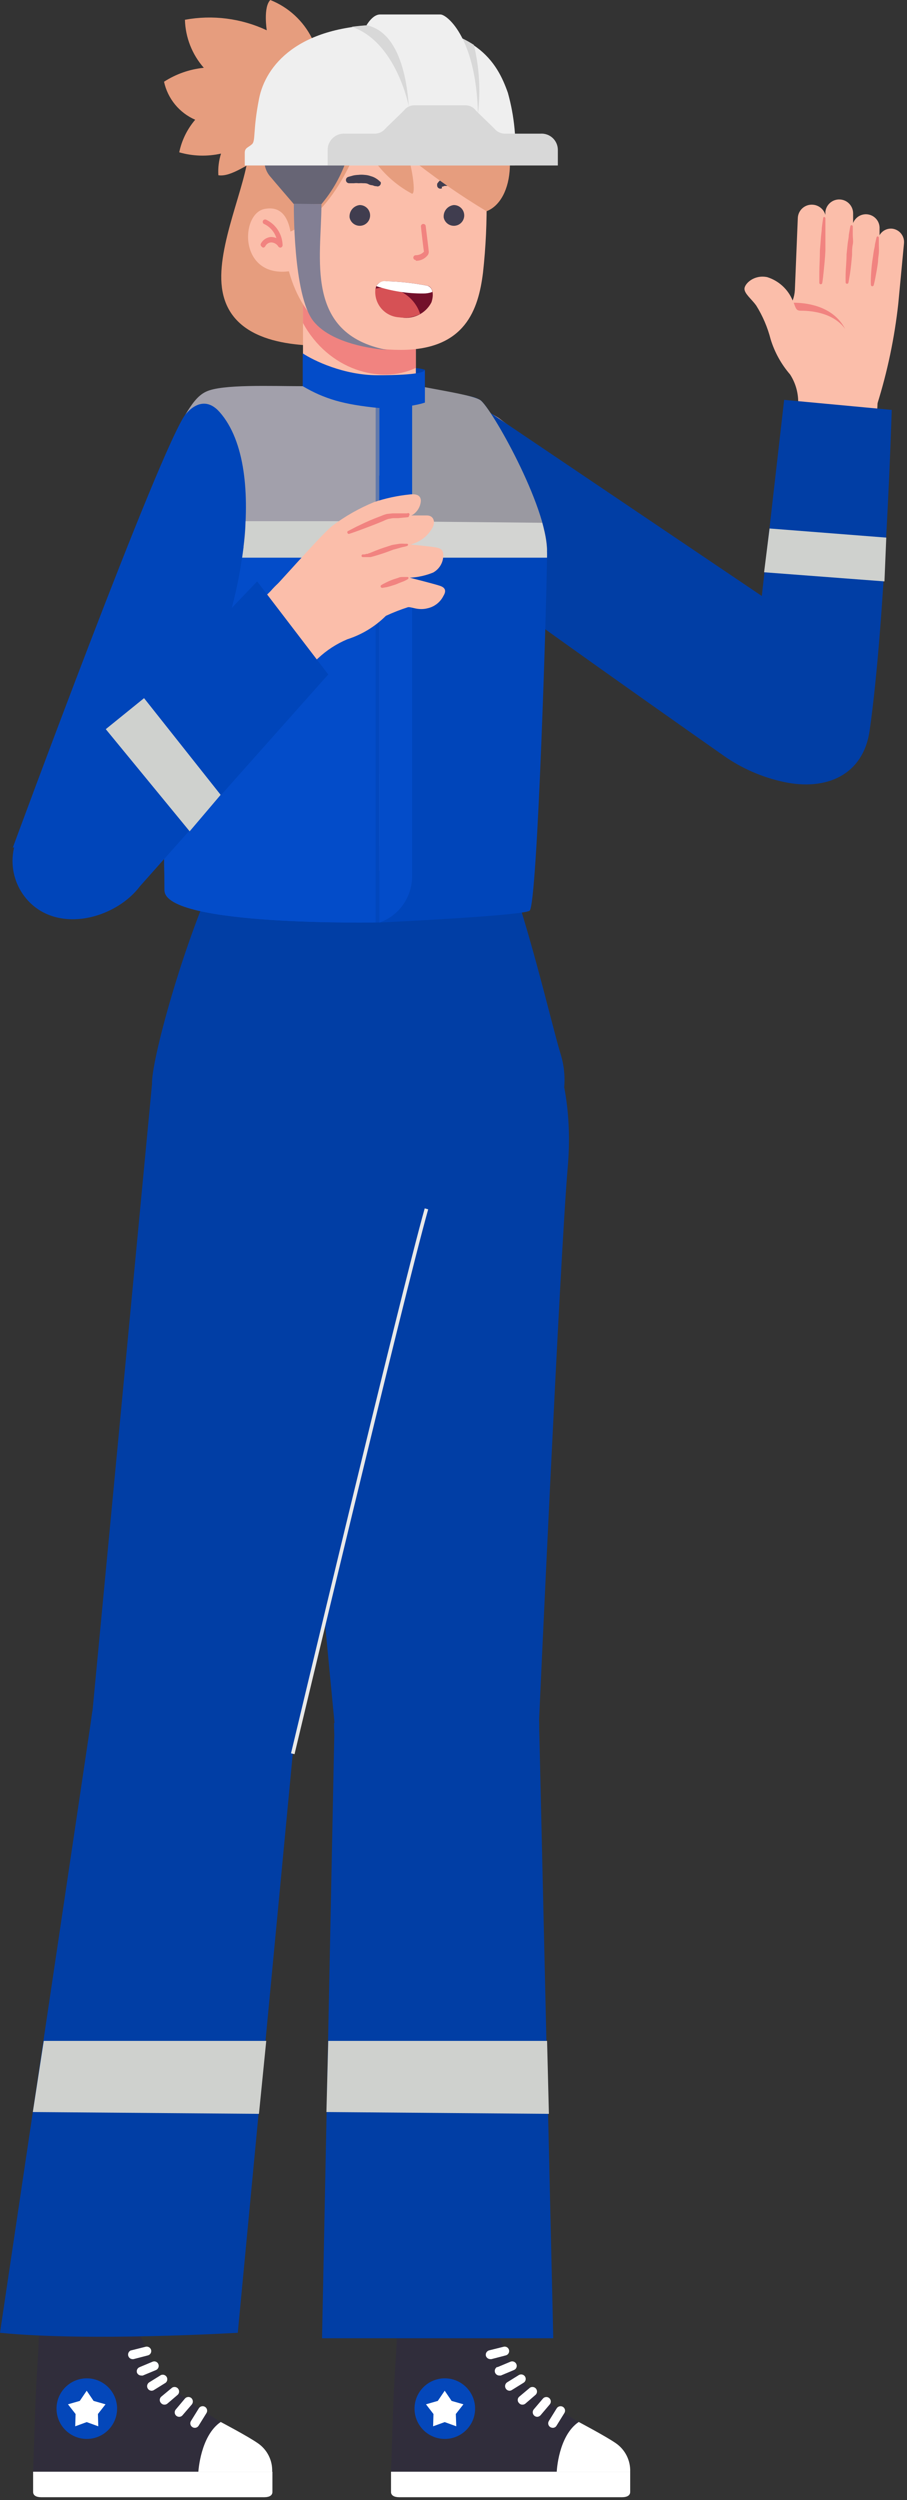 <svg width="188" height="518" viewBox="0 0 188 518" fill="none" xmlns="http://www.w3.org/2000/svg">
    <rect x="0" y="0" width="188" height="518" fill="#333333" stroke="none"/>
    <path d="M85.048 76.235C85.653 76.235 86.938 76.235 88.072 76.613C88.072 77.52 86.056 78.251 85.048 78.502C84.796 77.747 84.443 76.235 85.048 76.235Z" fill="#013FA9"/>
    <path d="M65.796 19.666C66.879 15.76 66.481 11.592 64.678 7.963C62.875 4.333 59.795 1.497 56.029 0C54.532 1.497 55.294 6.275 55.294 6.275C50.006 3.797 44.075 3.035 38.332 4.096C38.436 7.768 39.82 11.287 42.244 14.047C39.306 14.343 36.481 15.333 34 16.935C34.376 18.666 35.158 20.282 36.281 21.652C37.404 23.021 38.836 24.104 40.459 24.812C38.806 26.747 37.668 29.068 37.151 31.56C39.971 32.373 42.951 32.464 45.815 31.822C45.353 33.271 45.166 34.794 45.264 36.312C47.984 36.712 51.368 33.794 54 33C56.632 32.206 59.455 29.837 61.5 28C64.213 24.469 65.025 24.052 65.796 19.666Z" fill="#E69D7E"/>
    <path d="M51.5 31.5C51.08 38.3 44.87 50.963 45.999 59.602C47.574 71.784 62.645 71.653 68.474 71.653H77.112V33.844L51.5 31.5Z" fill="#E69D7E"/>
    <path d="M62.803 57.658V79.95C62.803 79.95 64.562 87.617 76.325 87.617C78.665 87.814 80.992 87.108 82.828 85.643C84.664 84.178 85.87 82.066 86.197 79.74V57.684L62.803 57.658Z" fill="#FBBEAA"/>
    <path d="M86.197 76.221C78.819 79.74 68.028 76.589 62.803 66.927V57.658H86.197V76.221Z" fill="#F18380"/>
    <path d="M100.848 40.539C100.944 45.87 100.699 51.203 100.113 56.503C99.168 64.091 96.463 72.493 83.073 72.493C69.682 72.493 62.829 66.427 59.967 56.503C58.234 50.516 54.716 41.642 56.16 31.402C57.604 21.162 63.774 14.467 78.32 14.073C92.866 13.679 102.345 20.217 100.848 40.539Z" fill="#FBBEAA"/>
    <path d="M72.465 45.108C72.554 45.503 72.753 45.866 73.039 46.154C73.325 46.441 73.687 46.642 74.082 46.733C74.477 46.824 74.89 46.802 75.273 46.669C75.656 46.535 75.994 46.297 76.247 45.98C76.5 45.663 76.659 45.282 76.705 44.879C76.751 44.476 76.682 44.068 76.506 43.703C76.331 43.337 76.055 43.029 75.712 42.813C75.369 42.597 74.971 42.482 74.566 42.482C74.255 42.515 73.953 42.609 73.679 42.759C73.404 42.909 73.162 43.112 72.967 43.356C72.772 43.6 72.627 43.881 72.541 44.182C72.454 44.482 72.429 44.797 72.465 45.108Z" fill="#403D4F"/>
    <path d="M91.973 45.108C92.062 45.503 92.261 45.866 92.547 46.154C92.833 46.441 93.195 46.642 93.59 46.733C93.985 46.824 94.398 46.802 94.781 46.669C95.164 46.535 95.502 46.297 95.755 45.98C96.008 45.663 96.167 45.282 96.213 44.879C96.259 44.476 96.19 44.068 96.014 43.703C95.839 43.337 95.563 43.029 95.22 42.813C94.877 42.597 94.479 42.482 94.074 42.482C93.763 42.515 93.461 42.609 93.187 42.759C92.912 42.909 92.671 43.112 92.475 43.356C92.28 43.6 92.135 43.881 92.049 44.182C91.963 44.482 91.937 44.797 91.973 45.108Z" fill="#403D4F"/>
    <path d="M78.819 37.677C78.819 37.677 78.819 37.677 78.583 37.441C78.373 37.252 78.144 37.085 77.9 36.942C77.575 36.742 77.221 36.592 76.85 36.496C76.437 36.343 76.003 36.255 75.564 36.233C75.136 36.181 74.704 36.181 74.277 36.233C73.915 36.245 73.555 36.289 73.201 36.365L72.177 36.653C72.007 36.708 71.866 36.826 71.783 36.983C71.7 37.14 71.681 37.323 71.73 37.494C71.77 37.63 71.853 37.75 71.966 37.835C72.08 37.92 72.218 37.966 72.36 37.966H73.384C73.689 37.927 73.998 37.927 74.303 37.966C74.653 37.94 75.004 37.94 75.353 37.966C75.695 37.966 76.036 37.966 76.351 38.15C76.666 38.334 76.929 38.36 77.192 38.386L77.743 38.57H77.979C78.143 38.641 78.328 38.646 78.495 38.582C78.662 38.518 78.797 38.391 78.872 38.229C78.918 38.139 78.942 38.041 78.942 37.94C78.942 37.84 78.918 37.74 78.872 37.651L78.819 37.677Z" fill="#403D4F"/>
    <path d="M91.58 38.675H91.737L92.157 38.517H92.446H92.735C92.967 38.441 93.204 38.38 93.444 38.334C93.687 38.295 93.936 38.295 94.179 38.334C94.405 38.294 94.636 38.294 94.862 38.334H95.702C95.878 38.327 96.045 38.252 96.168 38.125C96.29 37.998 96.358 37.828 96.358 37.651C96.353 37.521 96.311 37.395 96.237 37.288C96.162 37.181 96.058 37.097 95.938 37.047L95.124 36.758C94.827 36.661 94.518 36.608 94.205 36.601C93.857 36.549 93.503 36.549 93.155 36.601C92.465 36.67 91.81 36.934 91.265 37.362C91.067 37.494 90.897 37.663 90.766 37.861C90.634 38.019 90.634 38.071 90.608 38.071V38.334C90.594 38.457 90.613 38.583 90.665 38.696C90.716 38.809 90.798 38.906 90.901 38.977C91.003 39.047 91.123 39.088 91.248 39.095C91.372 39.102 91.496 39.075 91.606 39.016L91.58 38.675Z" fill="#403D4F"/>
    <path d="M86.197 54.035C86.638 54.045 87.075 53.959 87.479 53.782C87.883 53.605 88.243 53.342 88.534 53.011C88.648 52.898 88.737 52.763 88.796 52.614C88.855 52.464 88.882 52.305 88.875 52.144C88.875 51.856 88.403 48.232 88.245 46.893C88.245 46.761 88.193 46.634 88.099 46.54C88.005 46.447 87.879 46.394 87.746 46.394C87.614 46.394 87.487 46.447 87.394 46.54C87.3 46.634 87.248 46.761 87.248 46.893C87.248 47.103 87.799 51.856 87.878 52.144C87.659 52.378 87.395 52.565 87.102 52.691C86.808 52.818 86.491 52.882 86.171 52.88C86.039 52.88 85.912 52.932 85.818 53.026C85.725 53.119 85.672 53.246 85.672 53.378C85.672 53.511 85.725 53.638 85.818 53.731C85.912 53.825 86.039 53.877 86.171 53.877L86.197 54.035Z" fill="#F18380"/>
    <path d="M88.665 59.207C89.663 59.47 90.004 60.94 89.427 62.647C88.823 63.821 87.843 64.759 86.644 65.311C85.445 65.863 84.095 65.997 82.81 65.693C82.113 65.656 81.43 65.481 80.802 65.177C80.174 64.874 79.612 64.448 79.15 63.925C78.688 63.402 78.335 62.792 78.111 62.13C77.888 61.469 77.798 60.77 77.848 60.074C77.848 58.945 78.609 58.262 80.08 58.262C82.963 58.338 85.835 58.654 88.665 59.207Z" fill="#73102A"/>
    <path d="M77.795 60.074C77.795 60.074 77.795 59.916 77.795 59.811C79.721 59.36 81.746 59.649 83.468 60.622C85.19 61.595 86.483 63.18 87.09 65.062C85.731 65.728 84.202 65.966 82.705 65.745C82.008 65.702 81.326 65.52 80.7 65.21C80.074 64.901 79.516 64.469 79.058 63.941C78.601 63.413 78.254 62.799 78.037 62.135C77.82 61.471 77.738 60.77 77.795 60.074Z" fill="#D65155"/>
    <path d="M87.772 60.809C84.456 60.836 81.156 60.322 78.005 59.286C78.199 58.931 78.496 58.642 78.857 58.459C79.218 58.277 79.626 58.208 80.027 58.262C82.91 58.338 85.782 58.654 88.613 59.208C88.887 59.3 89.128 59.471 89.306 59.7C89.483 59.929 89.589 60.205 89.61 60.494C89.022 60.708 88.399 60.815 87.772 60.809Z" fill="white"/>
    <path d="M74.881 28.146C74.881 28.146 70.233 44.215 59.127 48.442C57.837 48.458 56.563 48.164 55.411 47.583C54.26 47.003 53.265 46.154 52.511 45.108C49.56 38.903 52.583 31.722 54 25C55.864 16.808 61.858 6.433 79.817 8.901C89.4 7.063 93.706 10.312 100.848 20C107.99 29.689 106.598 41.537 100.848 43.769C95.192 40.364 89.771 36.583 84.622 32.452C85.409 34.92 86.249 40.145 85.409 40.145C80.556 37.561 76.812 33.295 74.881 28.146Z" fill="#E69D7E"/>
    <path d="M60.492 50.385C60.282 46.815 59.311 42.508 54.978 43.27C49.727 44.031 49.36 57.816 60.23 56.162L60.492 50.385Z" fill="#FBBEAA"/>
    <path d="M54.532 51.305C54.622 51.301 54.71 51.275 54.788 51.229C54.866 51.183 54.931 51.119 54.978 51.042C55.087 50.81 55.257 50.611 55.47 50.468C55.682 50.325 55.93 50.242 56.186 50.228C56.486 50.231 56.781 50.31 57.042 50.456C57.304 50.603 57.524 50.814 57.683 51.068C57.742 51.163 57.831 51.235 57.935 51.273C58.04 51.311 58.154 51.313 58.26 51.278C58.361 51.235 58.446 51.161 58.502 51.066C58.559 50.972 58.584 50.863 58.575 50.753C58.542 49.646 58.202 48.57 57.595 47.643C56.989 46.716 56.137 45.975 55.136 45.502C55.073 45.477 55.005 45.465 54.938 45.468C54.87 45.47 54.804 45.486 54.742 45.514C54.681 45.543 54.626 45.584 54.581 45.635C54.536 45.685 54.502 45.744 54.48 45.809C54.459 45.873 54.451 45.941 54.456 46.008C54.462 46.076 54.481 46.141 54.513 46.201C54.545 46.261 54.589 46.313 54.642 46.356C54.695 46.398 54.756 46.429 54.821 46.447C55.407 46.736 55.928 47.14 56.352 47.637C56.777 48.134 57.096 48.712 57.289 49.335C56.924 49.179 56.531 49.099 56.134 49.099C55.709 49.139 55.301 49.282 54.944 49.515C54.587 49.749 54.293 50.065 54.086 50.438C54.053 50.495 54.032 50.558 54.023 50.623C54.014 50.688 54.019 50.754 54.036 50.818C54.053 50.881 54.082 50.941 54.122 50.992C54.163 51.044 54.212 51.088 54.27 51.121C54.334 51.209 54.427 51.274 54.532 51.305Z" fill="#F18380"/>
    <path d="M31.545 223.601C32.078 216.886 39.278 191.14 47.011 176.473C47.011 176.473 63.882 178.604 74.747 178.639C86.082 178.676 103.691 176.473 103.691 176.473C108.734 187.891 114.479 212.837 116.152 218.219C117.162 221.386 117.285 224.768 116.507 227.999C115.729 231.231 114.08 234.187 111.74 236.547C105.994 243.068 91.182 250.535 87.764 250.535C73.057 248.434 58.643 244.643 44.805 239.238C36.999 235.965 31.035 230.341 31.545 223.601Z" fill="#013EA5"/>
    <path d="M165.437 83.768C165.537 81.583 164.952 79.422 163.765 77.586C161.936 75.465 160.565 72.989 159.74 70.313C159.105 67.829 158.091 65.458 156.734 63.283C155.764 61.949 154.31 60.858 154.31 59.84C154.31 58.822 156.249 56.858 159.013 57.416C160.197 57.785 161.284 58.411 162.198 59.249C163.112 60.087 163.829 61.117 164.298 62.264C164.563 61.565 164.718 60.829 164.758 60.083L165.365 45.222C165.374 44.837 165.46 44.457 165.618 44.106C165.777 43.754 166.004 43.438 166.286 43.176C166.569 42.914 166.901 42.711 167.263 42.58C167.625 42.448 168.01 42.39 168.395 42.41C169.008 42.436 169.597 42.653 170.079 43.032C170.562 43.41 170.914 43.93 171.086 44.519V43.84C171.179 43.117 171.542 42.457 172.102 41.991C172.662 41.526 173.378 41.289 174.105 41.329C174.832 41.368 175.518 41.682 176.023 42.206C176.529 42.731 176.818 43.427 176.831 44.155V46.216C177.074 45.58 177.537 45.053 178.136 44.731C178.735 44.409 179.43 44.312 180.094 44.459C180.758 44.606 181.347 44.986 181.754 45.531C182.161 46.076 182.358 46.749 182.31 47.428V48.737C182.571 48.278 182.96 47.906 183.429 47.665C183.899 47.424 184.428 47.324 184.953 47.379C185.671 47.471 186.326 47.838 186.779 48.404C187.231 48.969 187.446 49.689 187.377 50.41L186.189 62.943C185.411 70.01 183.95 76.984 181.825 83.768C181.8 84.901 181.537 86.015 181.055 87.041C180.573 88.066 179.881 88.979 179.025 89.721C178.169 90.463 177.167 91.018 176.083 91.349C175 91.681 173.859 91.782 172.734 91.647C171.716 91.681 170.703 91.495 169.763 91.103C168.823 90.711 167.978 90.121 167.286 89.374C166.594 88.627 166.071 87.74 165.752 86.772C165.433 85.805 165.326 84.78 165.437 83.768Z" fill="#FBBEAA"/>
    <path d="M83.739 479.411C83.739 477.077 84.666 474.839 86.317 473.188C87.967 471.538 90.205 470.611 92.539 470.611C94.873 470.611 97.112 471.538 98.762 473.188C100.412 474.839 101.339 477.077 101.339 479.411V498.539H83.739V479.411Z" fill="#FBBEAA"/>
    <path d="M100.71 482.975C102.867 482.975 103.255 483.92 103.886 485.157C104.908 488.452 106.656 491.475 109.001 494.005C112.502 496.987 116.258 499.656 120.225 501.981V512.115H81.049C81.049 512.115 81.316 504.115 81.509 498.466C81.703 492.818 82.261 485.933 82.213 485.205C82.164 484.478 82.213 482.975 83.546 482.975H100.71Z" fill="#302D3B"/>
    <path d="M85.921 499.023C85.916 500.267 86.281 501.485 86.969 502.521C87.657 503.557 88.637 504.366 89.786 504.844C90.934 505.322 92.198 505.448 93.419 505.207C94.639 504.965 95.76 504.367 96.639 503.487C97.519 502.608 98.118 501.487 98.359 500.267C98.6 499.046 98.474 497.782 97.996 496.634C97.518 495.485 96.709 494.505 95.673 493.817C94.636 493.129 93.419 492.764 92.175 492.769C90.519 492.775 88.931 493.436 87.76 494.608C86.588 495.779 85.927 497.366 85.921 499.023Z" fill="#0447BA"/>
    <path d="M92.176 495.339L90.745 497.448L88.297 498.151L89.848 500.163L89.776 502.708L92.176 501.836L94.576 502.708L94.479 500.163L96.055 498.151L93.606 497.448L92.176 495.339Z" fill="white"/>
    <path d="M119.958 501.812C119.958 501.812 125.51 504.745 127.594 506.175C128.56 506.829 129.344 507.717 129.874 508.755C130.403 509.794 130.662 510.95 130.625 512.115H115.4C115.4 512.115 115.715 504.672 119.958 501.812Z" fill="white"/>
    <path d="M81.049 512.115V516.309C81.049 517.012 81.679 517.4 82.746 517.4H128.953C129.995 517.4 130.625 517.012 130.625 516.309V512.115H81.049Z" fill="white"/>
    <path d="M115.4 498.975C115.535 498.769 115.744 498.623 115.984 498.569C116.224 498.515 116.475 498.556 116.685 498.684C116.79 498.748 116.88 498.833 116.952 498.933C117.023 499.033 117.074 499.146 117.101 499.265C117.128 499.385 117.131 499.509 117.11 499.63C117.088 499.751 117.043 499.866 116.976 499.969L115.352 502.587C115.274 502.723 115.16 502.835 115.024 502.912C114.887 502.989 114.733 503.027 114.576 503.024C114.397 503.021 114.221 502.971 114.067 502.878C113.962 502.814 113.872 502.729 113.8 502.63C113.729 502.53 113.678 502.417 113.651 502.297C113.624 502.177 113.621 502.053 113.643 501.933C113.664 501.812 113.709 501.696 113.776 501.593L115.4 498.975Z" fill="white"/>
    <path d="M112.54 496.963C112.619 496.87 112.716 496.795 112.825 496.74C112.934 496.685 113.053 496.652 113.174 496.643C113.296 496.634 113.418 496.649 113.534 496.687C113.65 496.726 113.757 496.786 113.849 496.866C113.941 496.945 114.017 497.042 114.072 497.151C114.127 497.26 114.16 497.379 114.169 497.5C114.178 497.622 114.163 497.744 114.124 497.86C114.086 497.975 114.026 498.083 113.946 498.175L112.055 500.405C111.968 500.507 111.86 500.59 111.739 500.649C111.618 500.707 111.486 500.74 111.352 500.745C111.176 500.741 111.005 500.689 110.858 500.594C110.71 500.499 110.592 500.364 110.516 500.206C110.441 500.047 110.411 499.871 110.43 499.696C110.449 499.522 110.517 499.356 110.625 499.217L112.54 496.963Z" fill="white"/>
    <path d="M109.849 494.709C110.042 494.584 110.274 494.534 110.501 494.568C110.728 494.602 110.935 494.717 111.083 494.892C111.231 495.067 111.311 495.29 111.307 495.519C111.303 495.749 111.216 495.969 111.062 496.139L108.904 498.006C108.735 498.149 108.52 498.226 108.298 498.224C108.164 498.229 108.032 498.203 107.91 498.148C107.788 498.093 107.68 498.011 107.595 497.909C107.505 497.825 107.434 497.723 107.385 497.611C107.336 497.498 107.311 497.377 107.311 497.254C107.311 497.131 107.336 497.01 107.385 496.897C107.434 496.785 107.505 496.683 107.595 496.6L109.849 494.709Z" fill="white"/>
    <path d="M105.121 493.593L107.545 492.09C107.758 491.964 108.012 491.927 108.252 491.986C108.492 492.045 108.7 492.195 108.83 492.405C108.896 492.51 108.94 492.626 108.96 492.748C108.979 492.87 108.974 492.995 108.945 493.114C108.915 493.234 108.862 493.347 108.788 493.446C108.715 493.545 108.622 493.628 108.515 493.69L106.091 495.193C105.947 495.289 105.778 495.339 105.606 495.339C105.448 495.335 105.294 495.291 105.158 495.21C105.022 495.129 104.909 495.015 104.83 494.878C104.702 494.668 104.661 494.417 104.715 494.177C104.769 493.937 104.915 493.727 105.121 493.593Z" fill="white"/>
    <path d="M103.085 490.466L105.8 489.327C106.032 489.23 106.292 489.23 106.524 489.325C106.756 489.421 106.94 489.605 107.036 489.836C107.084 489.949 107.108 490.07 107.108 490.192C107.108 490.315 107.084 490.436 107.036 490.549C106.989 490.662 106.919 490.764 106.832 490.85C106.745 490.935 106.641 491.003 106.527 491.048L103.812 492.188H103.449C103.239 492.176 103.04 492.096 102.881 491.959C102.723 491.822 102.614 491.637 102.573 491.431C102.531 491.226 102.559 491.013 102.651 490.825C102.744 490.637 102.897 490.485 103.085 490.394V490.466Z" fill="white"/>
    <path d="M101.388 486.975L104.394 486.223C104.632 486.165 104.883 486.204 105.092 486.332C105.302 486.459 105.452 486.664 105.509 486.902C105.567 487.14 105.528 487.391 105.401 487.6C105.274 487.809 105.069 487.959 104.831 488.017L101.849 488.793H101.631C101.422 488.791 101.219 488.721 101.053 488.594C100.887 488.468 100.767 488.291 100.709 488.09C100.657 487.852 100.699 487.604 100.825 487.396C100.952 487.189 101.153 487.038 101.388 486.975Z" fill="white"/>
    <path d="M70.866 357.082C71.133 345.348 79.036 339.676 90.745 339.967C102.454 340.257 110.891 346.391 110.624 358.1L101.339 480.357H83.739L70.866 357.082Z" fill="#FBBEAA"/>
    <path d="M69.34 357.009C69.405 354.223 70.018 351.478 71.145 348.929C72.271 346.38 73.888 344.078 75.904 342.155C77.92 340.231 80.295 338.723 82.894 337.718C85.492 336.712 88.264 336.228 91.049 336.293C93.835 336.359 96.581 336.972 99.129 338.098C101.678 339.224 103.98 340.842 105.903 342.858C107.827 344.874 109.335 347.249 110.34 349.847C111.346 352.446 111.83 355.217 111.765 358.003L114.678 484.465H66.75L69.34 357.009Z" fill="#013EA5"/>
    <path d="M9.556 479.411C9.556 477.077 10.483 474.839 12.134 473.188C13.784 471.538 16.022 470.611 18.356 470.611C20.69 470.611 22.929 471.538 24.579 473.188C26.229 474.839 27.157 477.077 27.157 479.411V498.539H9.556V479.411Z" fill="#FBBEAA"/>
    <path d="M26.502 482.975C28.684 482.975 29.072 483.92 29.678 485.157C30.712 488.452 32.467 491.475 34.817 494.005C38.313 496.993 42.07 499.662 46.041 501.981V512.115H6.865C6.865 512.115 7.132 504.115 7.326 498.466C7.52 492.818 8.053 485.933 8.029 485.205C8.005 484.478 8.029 482.975 9.338 482.975H26.502Z" fill="#302D3B"/>
    <path d="M11.714 499.023C11.709 500.266 12.073 501.482 12.761 502.518C13.448 503.554 14.427 504.363 15.573 504.842C16.72 505.32 17.983 505.448 19.203 505.209C20.423 504.969 21.544 504.373 22.424 503.496C23.305 502.619 23.905 501.5 24.149 500.281C24.394 499.063 24.271 497.799 23.796 496.65C23.322 495.502 22.517 494.52 21.484 493.829C20.451 493.137 19.236 492.769 17.993 492.769C16.332 492.769 14.739 493.427 13.562 494.599C12.385 495.771 11.721 497.362 11.714 499.023Z" fill="#0447BA"/>
    <path d="M17.969 495.339L16.538 497.448L14.09 498.151L15.666 500.163L15.593 502.708L17.969 501.836L20.369 502.708L20.296 500.163L21.872 498.151L19.399 497.448L17.969 495.339Z" fill="white"/>
    <path d="M45.751 501.812C45.751 501.812 51.327 504.745 53.387 506.175C54.357 506.824 55.145 507.711 55.675 508.751C56.206 509.79 56.461 510.949 56.417 512.115H41.12C41.12 512.115 41.532 504.672 45.751 501.812Z" fill="white"/>
    <path d="M6.865 512.115V516.309C6.865 517.012 7.471 517.4 8.538 517.4H54.793C55.86 517.4 56.466 517.012 56.466 516.309V512.115H6.865Z" fill="white"/>
    <path d="M41.217 498.975C41.349 498.766 41.559 498.618 41.8 498.564C42.041 498.509 42.293 498.552 42.502 498.684C42.711 498.816 42.859 499.025 42.914 499.266C42.968 499.507 42.925 499.76 42.793 499.969L41.169 502.587C41.085 502.723 40.967 502.835 40.827 502.911C40.686 502.988 40.529 503.027 40.369 503.024C40.196 503.024 40.028 502.974 39.884 502.878C39.779 502.814 39.689 502.729 39.617 502.63C39.546 502.53 39.495 502.417 39.468 502.297C39.441 502.177 39.438 502.053 39.46 501.933C39.481 501.812 39.526 501.696 39.593 501.593L41.217 498.975Z" fill="white"/>
    <path d="M38.332 496.963C38.492 496.777 38.718 496.66 38.962 496.637C39.206 496.615 39.45 496.688 39.641 496.842C39.829 497.006 39.946 497.236 39.969 497.484C39.992 497.732 39.918 497.98 39.763 498.175L37.847 500.405C37.763 500.511 37.656 500.597 37.535 500.655C37.413 500.714 37.279 500.745 37.144 500.745C36.967 500.747 36.792 500.697 36.642 500.602C36.492 500.507 36.373 500.37 36.298 500.209C36.224 500.047 36.198 499.868 36.223 499.692C36.249 499.516 36.324 499.351 36.441 499.217L38.332 496.963Z" fill="white"/>
    <path d="M35.666 494.709C35.859 494.584 36.09 494.534 36.317 494.568C36.544 494.602 36.751 494.717 36.9 494.892C37.048 495.067 37.127 495.29 37.123 495.519C37.12 495.749 37.032 495.969 36.878 496.139L34.696 498.006C34.527 498.149 34.312 498.226 34.09 498.224C33.957 498.227 33.825 498.2 33.703 498.146C33.581 498.091 33.474 498.01 33.387 497.909C33.301 497.823 33.232 497.721 33.185 497.609C33.138 497.496 33.114 497.376 33.114 497.254C33.114 497.132 33.138 497.012 33.185 496.899C33.232 496.787 33.301 496.685 33.387 496.6L35.666 494.709Z" fill="white"/>
    <path d="M30.938 493.593L33.363 492.09C33.572 492.002 33.806 491.992 34.022 492.062C34.238 492.132 34.421 492.277 34.539 492.471C34.657 492.665 34.7 492.895 34.663 493.119C34.625 493.343 34.507 493.546 34.332 493.69L31.908 495.193C31.764 495.289 31.596 495.339 31.423 495.339C31.262 495.337 31.103 495.293 30.963 495.213C30.823 495.132 30.706 495.017 30.623 494.878C30.497 494.665 30.46 494.412 30.519 494.171C30.578 493.931 30.728 493.724 30.938 493.593Z" fill="white"/>
    <path d="M165.147 85.393L155.45 146.266C153.85 153.903 156.322 160.812 165.147 162.024C166.776 162.236 168.431 162.115 170.011 161.668C171.592 161.221 173.065 160.458 174.342 159.424C175.618 158.39 176.671 157.107 177.437 155.654C178.202 154.201 178.665 152.607 178.795 150.969L181.753 85.514C182.529 79.332 179.838 75.211 175.135 74.701C169.365 74.071 166.31 77.49 165.147 85.393Z" fill="#FBBEAA"/>
    <path d="M28.903 490.466L31.618 489.327C31.731 489.28 31.852 489.255 31.974 489.255C32.097 489.255 32.218 489.28 32.331 489.327C32.444 489.374 32.546 489.444 32.632 489.531C32.717 489.619 32.785 489.722 32.83 489.836C32.921 490.062 32.921 490.313 32.83 490.539C32.74 490.765 32.566 490.947 32.345 491.048L29.606 492.188C29.494 492.213 29.378 492.213 29.266 492.188C29.08 492.188 28.897 492.132 28.742 492.029C28.587 491.925 28.465 491.778 28.394 491.606C28.32 491.387 28.331 491.148 28.426 490.937C28.52 490.726 28.69 490.558 28.903 490.466Z" fill="white"/>
    <path d="M27.204 486.975L30.186 486.224C30.427 486.165 30.682 486.203 30.895 486.33C31.108 486.457 31.263 486.662 31.326 486.902C31.355 487.02 31.36 487.142 31.341 487.262C31.323 487.382 31.281 487.497 31.218 487.601C31.155 487.704 31.072 487.795 30.974 487.866C30.876 487.938 30.765 487.989 30.647 488.017L27.665 488.793H27.423C27.204 488.777 26.998 488.684 26.84 488.533C26.682 488.381 26.582 488.179 26.556 487.962C26.53 487.744 26.581 487.524 26.699 487.34C26.817 487.156 26.996 487.018 27.204 486.951V486.975Z" fill="white"/>
    <path d="M19.181 356.718C20.372 351.215 23.699 346.41 28.432 343.36C33.164 340.309 38.914 339.263 44.418 340.451C55.885 342.875 62.066 354.173 59.594 365.639L27.157 482.369H9.338L19.181 356.718Z" fill="#FBBEAA"/>
    <path d="M19.181 354.415C20.497 349.044 23.855 344.398 28.543 341.465C33.23 338.532 38.877 337.543 44.282 338.708C49.688 339.873 54.425 343.1 57.489 347.704C60.551 352.308 61.698 357.924 60.685 363.36L49.286 483.331C49.286 483.331 18.4 485.174 0 483.331L19.181 354.415Z" fill="#013EA5"/>
    <path d="M173.026 139.527L103.4 86.629C95.279 81.441 89.752 84.204 85.436 89.756C83.466 92.443 82.552 95.761 82.87 99.078C83.187 102.395 84.713 105.48 87.158 107.744L156.613 158.921C159.061 160.988 162.212 162.031 165.409 161.832C168.607 161.634 171.605 160.209 173.777 157.854L174.092 157.515C175.246 156.285 176.136 154.832 176.709 153.247C177.283 151.661 177.527 149.975 177.427 148.291C177.327 146.608 176.886 144.963 176.129 143.456C175.372 141.949 174.316 140.612 173.026 139.527Z" fill="#FBBEAA"/>
    <path d="M87.157 107.72C86.515 107.167 85.93 106.55 85.412 105.878C84.954 104.152 84.895 102.345 85.24 100.594C85.584 98.842 86.323 97.192 87.4 95.769C91.061 90.12 98.746 85.683 102.164 86.532L105.558 88.253L143.983 117.345C140.582 125.337 135.988 132.767 130.358 139.381L87.157 107.72Z" fill="#F18380"/>
    <path d="M97.654 82.847L157.907 123.484C157.653 125.562 162.536 82.847 162.536 82.847L184.837 84.928C184.837 84.928 183.535 128.418 180.253 151.386C178.95 160.501 171.363 163.957 162.367 161.995C157.926 161.026 153.744 159.203 150.023 156.591C134.034 145.368 89.176 113.757 85.509 109.781C79.181 102.92 79.181 97.78 82.818 92.132C86.454 86.483 94.236 81.998 97.654 82.847Z" fill="#013EA5"/>
    <path d="M69.339 357.009L56.903 226.801C56.903 212.425 71.715 196.764 93.558 200.134C113.291 203.213 119.304 223.043 117.679 241.832C116.055 260.62 111.667 357.93 111.667 357.93C111.602 360.716 110.988 363.462 109.862 366.01C108.736 368.559 107.119 370.861 105.103 372.784C103.087 374.708 100.712 376.216 98.113 377.221C95.514 378.227 92.743 378.711 89.958 378.646C87.172 378.581 84.426 377.967 81.878 376.841C79.329 375.715 77.027 374.097 75.104 372.081C73.18 370.066 71.672 367.691 70.667 365.092C69.661 362.493 69.177 359.722 69.242 356.936L69.339 357.009Z" fill="#013EA5"/>
    <path d="M19.181 354.415L31.545 224.231C34.163 210.098 51.739 197.564 72.564 204.982C91.352 211.698 93.534 232.304 88.394 250.462C83.255 268.62 60.685 363.361 60.685 363.361C59.369 368.731 56.011 373.377 51.323 376.31C46.636 379.243 40.989 380.233 35.584 379.068C30.178 377.903 25.44 374.675 22.377 370.071C19.314 365.468 18.168 359.851 19.181 354.415Z" fill="#013EA5"/>
    <path d="M88.394 250.462C83.279 268.62 60.685 363.361 60.685 363.361" stroke="#E9E9E9" stroke-width="0.75" stroke-miterlimit="10"/>
    <path d="M84.757 80.786C84.757 80.786 95.473 82.653 97.558 83.21C98.788 83.499 99.925 84.095 100.862 84.943C101.799 85.791 102.506 86.863 102.915 88.059C104.249 91.235 111.109 112.035 111.74 114.29C112.166 116.773 111.766 119.328 110.6 121.562C109.606 124.278 104.467 136.642 104.467 136.642L103.691 176.472L74.746 181.063L47.011 176.472C47.011 176.472 37.314 102.386 36.829 97.805C36.344 93.223 38.623 84.374 44.102 83.259C49.581 82.144 64.612 80.835 64.612 80.835L84.757 80.786Z" fill="#FBBEAA"/>
    <path d="M105.05 160.457V174.46C86.092 176.206 55.885 174.97 44.539 174.46C44.006 170.46 43.448 163.672 42.866 159.163C58.309 159.551 83.814 160.99 105.05 160.457Z" fill="white"/>
    <path d="M5.071 172.909L36.126 91.186C40.272 82.459 46.405 81.877 53.096 84.301C56.191 85.536 58.723 87.867 60.207 90.85C61.692 93.833 62.026 97.258 61.145 100.471L29.169 180.739C28.199 183.793 26.085 186.353 23.268 187.88C20.452 189.408 17.154 189.786 14.065 188.933L13.605 188.812C11.976 188.368 10.454 187.596 9.133 186.544C7.812 185.492 6.719 184.183 5.92 182.695C5.122 181.207 4.635 179.571 4.489 177.889C4.343 176.207 4.541 174.512 5.071 172.909Z" fill="#FBBEAA"/>
    <path d="M17.944 139.017L36.126 91.186C36.614 90.137 37.189 89.132 37.847 88.18C40.074 86.786 42.624 85.99 45.249 85.871C47.874 85.752 50.485 86.314 52.829 87.501C55.551 88.826 57.739 91.04 59.031 93.778C60.323 96.516 60.641 99.613 59.932 102.556C59.932 102.847 59.763 103.405 59.617 104.156L40.853 151.308C32.657 148.353 24.939 144.212 17.944 139.017Z" fill="#F18380"/>
    <path d="M38.555 85.684C33.263 92.488 2.646 175.646 2.646 175.646C30.995 166.574 28.335 142.057 43.754 144.651C43.754 144.651 61.533 102.92 62.212 99.187C62.92 96.243 62.602 93.147 61.311 90.409C60.019 87.671 57.831 85.456 55.109 84.132C47.521 80.253 43.847 78.88 38.555 85.684Z" fill="#0045BA"/>
    <path d="M89.996 80.77C95.599 81.836 98.132 81.963 99.554 82.901C101.805 84.412 113.397 104.876 113.397 114.111C113.397 122.28 111.42 187.631 109.772 188.696C108.124 189.762 78.622 191.144 78.622 191.144V98.604C81.616 89.336 87.872 86.766 89.996 80.77Z" fill="#0045BA"/>
    <path d="M99.554 82.901C98.132 81.963 92.541 81.08 86.938 80.014C84.814 86.01 81.616 89.336 78.622 98.604V114.111H113.397C113.397 104.876 101.805 84.412 99.554 82.901Z" fill="#9A99A1"/>
    <path d="M78.244 77.747C71.289 77.747 65.014 74.723 62.747 73.211V80.014C62.999 80.392 64.939 81.602 70.684 83.416C76.43 85.231 84.67 84.55 88.072 83.416V76.613C88.072 76.991 86.938 77.747 78.244 77.747Z" fill="#034CC9"/>
    <path d="M113.386 115.546H78.622V107.986L112.398 108.316C113.057 110.915 113.471 112.771 113.386 115.546Z" fill="#D3D4D2"/>
    <path d="M34.102 184.447C34.102 176.879 32.901 158.888 39.642 141.473C45.507 142.894 58.255 99.742 45.507 85.359C41.271 80.579 37.547 87.495 38.664 85.714C39.781 83.932 41.019 82.184 42.843 81.345C46.097 79.766 53.328 80.031 59.846 80.031C67.666 89.62 75.767 91.755 78.622 98.62V191.11C78.622 191.11 34.102 192.015 34.102 184.447Z" fill="#034CC9"/>
    <path d="M34.102 184.447C34.102 176.879 32.901 158.888 39.642 141.473C45.507 142.894 58.255 99.742 45.507 85.359C41.271 80.579 37.547 87.495 38.664 85.714C39.781 83.932 41.019 82.184 42.843 81.345C46.097 79.766 53.328 80.031 59.846 80.031C67.666 89.62 75.767 91.755 78.622 98.62V191.11C78.622 191.11 34.102 192.015 34.102 184.447Z" fill="#034CC9"/>
    <path d="M38.555 85.684C37.438 87.466 41.271 80.579 45.507 85.358C50.862 91.4 51.718 102.519 50.475 113.278H78.622L78.622 84.55C71.062 83.794 67.282 82.66 62.746 80.014C56.229 80.014 45.967 79.57 42.713 81.148C40.889 81.987 39.672 83.903 38.555 85.684Z" fill="#A2A0AB"/>
    <path d="M78.622 191.144C80.554 190.496 82.244 189.247 83.462 187.569C84.68 185.891 85.366 183.865 85.426 181.768V78.124H78.622V191.144Z" fill="#034CC9"/>
    <path d="M50.898 107.986H85.426V115.546H50.19C50.651 112.144 50.898 110.632 50.898 107.986Z" fill="#CFD1CE"/>
    <g style="mix-blend-mode:multiply" opacity="0.4">
        <path d="M77.866 84.395L78.622 84.55V191.144H77.866V84.395Z" fill="#013FA9"/>
    </g>
    <path d="M67.327 134.532L28.732 182.606C24.15 188.909 17.362 191.721 10.599 186.048C9.348 184.985 8.326 183.679 7.595 182.209C6.863 180.74 6.439 179.137 6.346 177.498C6.253 175.859 6.494 174.218 7.054 172.675C7.614 171.132 8.482 169.718 9.605 168.521L56.102 122.459C60.151 117.732 65.024 116.98 68.563 120.035C72.854 123.841 72.345 128.302 67.327 134.532Z" fill="#FBBEAA"/>
    <path d="M53.775 124.981C58.066 120.641 66.09 111.283 68.805 109.005C71.49 106.982 74.423 105.311 77.533 104.035C79.892 103.244 82.331 102.716 84.806 102.459C86.527 102.241 87.23 102.75 87.23 103.792C87.187 104.413 86.989 105.014 86.654 105.539C86.32 106.064 85.859 106.497 85.315 106.798H88.491C89.582 106.798 90.285 107.671 89.775 109.077C89.313 110.006 88.652 110.822 87.839 111.467C87.027 112.113 86.082 112.571 85.072 112.811C85.072 112.811 89.363 113.223 90.454 113.441C91.545 113.659 91.885 114.071 91.885 115.114C91.875 115.834 91.675 116.539 91.305 117.156C90.934 117.774 90.406 118.282 89.775 118.629C88.231 119.256 86.592 119.616 84.927 119.696C84.927 119.696 90.236 121.029 91.303 121.417C92.37 121.805 92.491 122.508 91.933 123.429C91.615 124.078 91.157 124.648 90.59 125.096C90.024 125.545 89.365 125.862 88.66 126.023C86.648 126.556 85.291 125.684 84.563 125.805C83.001 126.308 81.471 126.907 79.981 127.599C77.745 129.825 75.011 131.487 72.005 132.447C69.768 133.386 67.716 134.716 65.945 136.375C65.12 137.149 64.148 137.75 63.087 138.142C62.026 138.534 60.896 138.709 59.766 138.657C58.636 138.605 57.528 138.327 56.507 137.839C55.486 137.351 54.574 136.664 53.823 135.817C49.945 131.696 50.599 128.253 53.775 124.981Z" fill="#FBBEAA"/>
    <path d="M68.038 139.737L29.012 183.622C24.335 189.855 13.407 193.281 6.729 187.506C5.495 186.424 4.493 185.103 3.784 183.622C3.075 182.141 2.674 180.532 2.606 178.892C2.538 177.252 2.804 175.615 3.387 174.08C3.971 172.546 4.86 171.146 6.001 169.966L53.297 120.46L68.038 139.737Z" fill="#0045BA"/>
    <path d="M84.782 106.823C84.789 106.863 84.787 106.904 84.777 106.943C84.767 106.983 84.749 107.02 84.724 107.052C84.699 107.084 84.667 107.11 84.631 107.129C84.596 107.148 84.556 107.159 84.515 107.162L82.528 107.356H81.558C81.218 107.356 80.903 107.477 80.564 107.501C80.205 107.609 79.856 107.747 79.521 107.914L78.406 108.374C76.903 108.98 75.4 109.538 74.285 109.95C73.17 110.362 72.394 110.605 72.394 110.605C72.332 110.63 72.263 110.632 72.201 110.61C72.138 110.587 72.086 110.542 72.055 110.483C72.009 110.424 71.985 110.352 71.985 110.277C71.985 110.203 72.009 110.13 72.055 110.071L73.873 109.126L75.764 108.229C76.442 107.914 77.194 107.598 77.945 107.307L79.085 106.871C79.451 106.705 79.833 106.576 80.224 106.483L81.388 106.362H82.382H83.861H84.418C84.48 106.314 84.557 106.292 84.635 106.301C84.712 106.31 84.782 106.349 84.831 106.41C84.879 106.472 84.901 106.549 84.892 106.627C84.883 106.704 84.843 106.774 84.782 106.823ZM84.321 112.665H83.885C83.522 112.633 83.157 112.633 82.794 112.665L82.043 112.786C81.766 112.821 81.49 112.87 81.218 112.932L79.57 113.465C78.455 113.829 77.364 114.289 76.54 114.629C76.54 114.629 76.273 114.629 76.297 114.75H76.006L75.57 114.871H75.303H75.158C75.084 114.889 75.021 114.934 74.98 114.997C74.939 115.06 74.925 115.137 74.939 115.211C74.95 115.269 74.98 115.322 75.023 115.361C75.067 115.401 75.123 115.424 75.182 115.429H76.418H76.806C77.655 115.211 78.794 114.871 79.909 114.483L81.534 113.877L82.285 113.683L82.94 113.489C83.274 113.39 83.614 113.309 83.958 113.247L84.37 113.126C84.407 113.115 84.441 113.096 84.47 113.072C84.5 113.048 84.524 113.018 84.542 112.984C84.56 112.95 84.572 112.913 84.575 112.875C84.579 112.837 84.575 112.799 84.564 112.762C84.535 112.727 84.498 112.699 84.455 112.682C84.413 112.665 84.367 112.659 84.321 112.665ZM84.321 119.55H83.424C83.182 119.55 82.867 119.55 82.552 119.72L81.558 120.035C80.932 120.255 80.325 120.523 79.74 120.835C79.471 120.961 79.211 121.107 78.964 121.271C78.914 121.329 78.887 121.402 78.887 121.477C78.887 121.553 78.914 121.626 78.964 121.684C79.033 121.757 79.129 121.801 79.23 121.805L80.127 121.659C80.637 121.538 81.291 121.344 81.946 121.126L82.891 120.738L83.715 120.423C83.99 120.301 84.257 120.164 84.515 120.011C84.584 119.97 84.635 119.905 84.657 119.829C84.68 119.752 84.672 119.67 84.637 119.599C84.565 119.553 84.478 119.535 84.394 119.55H84.321Z" fill="#F18380"/>
    <path d="M165.922 64.374C165.001 64.374 164.928 63.792 164.516 62.725C166.577 62.725 172.565 63.113 175.183 68.156C172.541 64.519 167.474 64.374 165.922 64.374ZM170.626 45.198C170.626 45.198 170.48 46.046 170.335 47.283C170.335 47.913 170.189 48.664 170.141 49.44C170.092 50.216 170.019 51.065 169.947 51.865C169.947 53.562 169.826 55.234 169.826 56.495C169.826 57.756 169.826 58.604 169.826 58.604C169.825 58.644 169.834 58.684 169.85 58.721C169.866 58.758 169.889 58.791 169.919 58.819C169.949 58.846 169.984 58.867 170.022 58.88C170.06 58.893 170.1 58.898 170.141 58.895C170.209 58.892 170.274 58.866 170.327 58.822C170.379 58.779 170.416 58.719 170.432 58.653C170.432 58.653 170.577 57.804 170.698 56.543C170.819 55.283 171.013 53.61 171.086 51.937C171.086 51.089 171.086 50.24 171.086 49.513C171.086 48.786 171.086 47.986 171.086 47.355C171.086 46.071 171.086 45.246 171.086 45.246C171.086 45.206 171.078 45.166 171.062 45.129C171.046 45.092 171.022 45.059 170.993 45.032C170.963 45.004 170.928 44.983 170.89 44.97C170.852 44.957 170.811 44.952 170.771 44.955C170.725 44.982 170.686 45.021 170.661 45.068C170.635 45.115 170.623 45.169 170.626 45.222V45.198ZM176.25 46.895C176.25 46.895 176.104 47.622 175.935 48.689C175.935 49.246 175.765 49.877 175.692 50.555C175.62 51.234 175.547 51.962 175.474 52.689C175.474 54.143 175.304 55.598 175.28 56.689C175.256 57.78 175.28 58.531 175.28 58.531C175.283 58.57 175.294 58.607 175.311 58.641C175.329 58.675 175.353 58.706 175.382 58.73C175.411 58.755 175.445 58.774 175.482 58.785C175.519 58.797 175.557 58.801 175.595 58.798C175.661 58.794 175.722 58.767 175.771 58.723C175.819 58.679 175.851 58.62 175.862 58.556C175.862 58.556 176.007 57.828 176.177 56.762C176.347 55.695 176.492 54.216 176.614 52.786C176.614 52.059 176.614 51.331 176.759 50.652C176.904 49.974 176.759 49.319 176.759 48.761C176.759 47.671 176.759 46.943 176.759 46.943C176.759 46.903 176.751 46.863 176.735 46.826C176.719 46.789 176.695 46.756 176.665 46.728C176.636 46.701 176.601 46.68 176.563 46.667C176.524 46.654 176.484 46.649 176.444 46.652C176.39 46.675 176.343 46.711 176.309 46.758C176.275 46.805 176.254 46.861 176.25 46.919V46.895ZM181.68 49.198C181.68 49.198 181.535 49.804 181.341 50.725C181.341 51.161 181.147 51.695 181.074 52.277C181.001 52.859 180.905 53.465 180.808 54.071C180.638 55.307 180.565 56.495 180.517 57.465C180.468 58.434 180.517 59.016 180.517 59.016C180.516 59.057 180.525 59.096 180.541 59.133C180.557 59.17 180.581 59.204 180.61 59.231C180.64 59.258 180.675 59.279 180.713 59.292C180.751 59.305 180.792 59.31 180.832 59.307C180.894 59.304 180.953 59.281 181.001 59.242C181.049 59.203 181.083 59.149 181.098 59.089C181.098 59.089 181.268 58.483 181.438 57.586C181.608 56.689 181.85 55.428 181.995 54.216C181.995 53.586 182.117 52.98 182.165 52.398C182.214 51.816 182.165 51.283 182.165 50.822C182.165 49.901 182.165 49.271 182.165 49.271C182.165 49.23 182.157 49.19 182.141 49.153C182.125 49.116 182.101 49.083 182.072 49.056C182.042 49.028 182.007 49.008 181.969 48.995C181.931 48.981 181.89 48.976 181.85 48.98C181.805 49.005 181.767 49.039 181.737 49.081C181.708 49.123 181.688 49.172 181.68 49.222V49.198Z" fill="#F18380"/>
    <path d="M6.804 437.594L9.072 422.853H55.187L53.675 437.972L6.804 437.594Z" fill="#CFD1CE"/>
    <path d="M67.66 437.594L68.038 422.853H113.397L113.775 437.972L67.66 437.594Z" fill="#CFD1CE"/>
    <path d="M21.924 151.077L29.861 144.651L45.737 164.685L39.311 172.244L21.924 151.077Z" fill="#CFD1CE"/>
    <path d="M158.378 118.57L159.512 109.498L183.704 111.388L183.326 120.46L158.378 118.57Z" fill="#CFD1CE"/>
    <path d="M71.906 32.865C70.756 36.313 68.966 39.513 66.629 42.295H60.909C60.909 42.295 56.474 37.148 56.142 36.726C55.661 36.213 55.295 35.603 55.07 34.938C54.844 34.272 54.764 33.565 54.833 32.865H71.906Z" fill="#676575"/>
    <path d="M66.629 42.295C66.629 53.39 62.964 69.164 80.2 72.5C80.2 72.5 69.157 71.917 64.922 66.481C60.687 61.045 60.909 42.207 60.909 42.207L66.629 42.295Z" fill="#827F94"/>
    <path d="M50.732 34.285H106.694C107.12 29.226 106.64 24.132 105.275 19.242C103.058 12.896 98.624 5.13 80.066 5.13C61.507 5.13 55.011 13.828 53.703 20.418C52.395 27.008 53.016 29.16 52.239 29.87C51.464 30.58 50.732 30.602 50.732 31.667V34.285Z" fill="#EFEFEF"/>
    <path d="M80.065 5.13C84.112 5.057 88.15 5.549 92.06 6.595H92.238L92.925 6.816C94.799 7.394 96.582 8.23 98.224 9.302C99.339 13.903 99.632 18.666 99.089 23.369H92.925L84.721 21.971C84.721 21.971 82.127 8.658 72.904 5.552C75.278 5.24 77.671 5.099 80.065 5.13Z" fill="#D8D8D8"/>
    <path d="M78.779 3H91.306C92.636 3 99.089 8.015 99.089 25.188H84.832C84.832 20.129 83.945 6.883 75.963 5.219C75.985 5.263 77.183 3 78.779 3Z" fill="#EFEFEF"/>
    <path d="M115.629 34.285V31.046C115.628 30.582 115.53 30.123 115.343 29.698C115.156 29.273 114.883 28.891 114.542 28.576C114.201 28.262 113.798 28.021 113.359 27.87C112.921 27.718 112.456 27.659 111.993 27.695H104.832C104.42 27.715 104.009 27.645 103.627 27.492C103.244 27.339 102.899 27.106 102.614 26.808C102.149 26.275 98.978 23.302 98.601 22.858C98.342 22.52 98.005 22.248 97.62 22.066C97.234 21.885 96.81 21.799 96.384 21.816H85.963C85.538 21.803 85.115 21.89 84.73 22.071C84.344 22.253 84.007 22.522 83.746 22.858C83.369 23.302 80.198 26.275 79.733 26.808C79.449 27.107 79.104 27.341 78.721 27.494C78.338 27.648 77.927 27.716 77.516 27.695H71.551C71.089 27.659 70.624 27.718 70.185 27.87C69.746 28.021 69.344 28.262 69.002 28.576C68.661 28.891 68.388 29.273 68.201 29.698C68.014 30.123 67.917 30.582 67.915 31.046V34.285H115.629Z" fill="#D8D8D8"/>
</svg>
